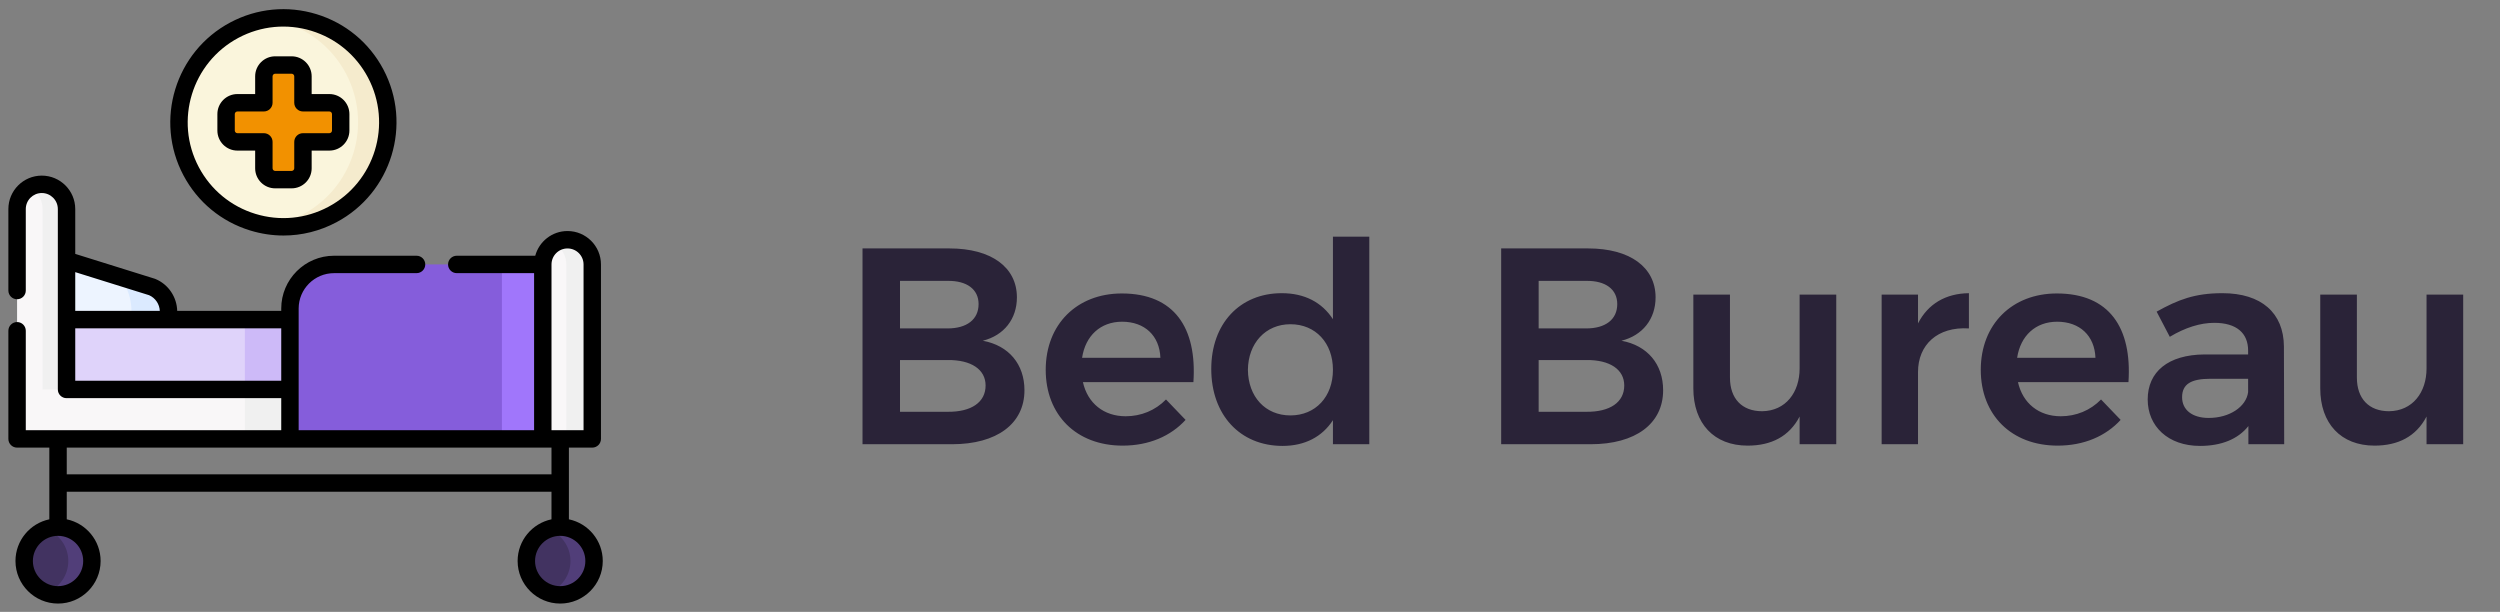 <svg width="143" height="35" viewBox="0 0 143 35" fill="none" xmlns="http://www.w3.org/2000/svg">
<rect x="0" y="0" width="143" height="35" fill="#808080" stroke="none"/>
<path d="M54.312 14.21H49.336V25.41H54.456C57.016 25.41 58.599 24.242 58.599 22.322C58.599 20.834 57.703 19.762 56.215 19.49C57.431 19.186 58.167 18.242 58.167 17.01C58.167 15.282 56.696 14.21 54.312 14.21ZM54.2 18.786H51.48V16.066H54.2C55.303 16.05 55.975 16.546 55.975 17.394C55.975 18.274 55.303 18.786 54.2 18.786ZM54.2 23.554H51.48V20.594H54.2C55.559 20.578 56.376 21.138 56.376 22.05C56.376 23.01 55.559 23.57 54.2 23.554ZM64.167 16.786C61.607 16.786 59.815 18.546 59.815 21.154C59.815 23.73 61.559 25.49 64.215 25.49C65.719 25.49 66.967 24.946 67.815 24.018L66.695 22.85C66.087 23.474 65.271 23.81 64.391 23.81C63.143 23.81 62.215 23.074 61.943 21.858H68.263C68.471 18.754 67.175 16.786 64.167 16.786ZM61.895 20.466C62.087 19.202 62.951 18.402 64.183 18.402C65.479 18.402 66.327 19.202 66.375 20.466H61.895ZM76.244 13.538V18.258C75.62 17.298 74.628 16.77 73.316 16.77C70.916 16.77 69.284 18.514 69.284 21.106C69.284 23.714 70.916 25.506 73.364 25.506C74.644 25.506 75.636 24.978 76.244 24.034V25.41H78.324V13.538H76.244ZM73.812 23.762C72.372 23.762 71.396 22.69 71.38 21.154C71.396 19.634 72.388 18.546 73.812 18.546C75.252 18.546 76.244 19.618 76.244 21.154C76.244 22.69 75.252 23.762 73.812 23.762ZM90.843 14.21H85.867V25.41H90.987C93.547 25.41 95.131 24.242 95.131 22.322C95.131 20.834 94.235 19.762 92.747 19.49C93.963 19.186 94.699 18.242 94.699 17.01C94.699 15.282 93.227 14.21 90.843 14.21ZM90.731 18.786H88.011V16.066H90.731C91.835 16.05 92.507 16.546 92.507 17.394C92.507 18.274 91.835 18.786 90.731 18.786ZM90.731 23.554H88.011V20.594H90.731C92.091 20.578 92.907 21.138 92.907 22.05C92.907 23.01 92.091 23.57 90.731 23.554ZM102.938 16.85V21.074C102.938 22.45 102.138 23.506 100.794 23.522C99.642 23.522 98.954 22.802 98.954 21.602V16.85H96.859V22.21C96.859 24.226 98.043 25.49 99.963 25.49C101.322 25.49 102.346 24.962 102.938 23.826V25.41H105.034V16.85H102.938ZM109.71 18.498V16.85H107.63V25.41H109.71V21.282C109.71 19.73 110.814 18.674 112.622 18.786V16.77C111.294 16.786 110.286 17.378 109.71 18.498ZM117.652 16.786C115.092 16.786 113.3 18.546 113.3 21.154C113.3 23.73 115.044 25.49 117.7 25.49C119.204 25.49 120.452 24.946 121.3 24.018L120.18 22.85C119.572 23.474 118.756 23.81 117.876 23.81C116.628 23.81 115.7 23.074 115.428 21.858H121.748C121.956 18.754 120.66 16.786 117.652 16.786ZM115.38 20.466C115.572 19.202 116.436 18.402 117.668 18.402C118.964 18.402 119.812 19.202 119.86 20.466H115.38ZM130.656 25.41L130.64 19.81C130.624 17.906 129.36 16.77 127.12 16.77C125.552 16.77 124.592 17.138 123.36 17.826L124.112 19.266C124.992 18.738 125.856 18.466 126.656 18.466C127.936 18.466 128.592 19.058 128.592 20.05V20.274H126.096C124.016 20.29 122.848 21.266 122.848 22.85C122.848 24.37 124 25.506 125.84 25.506C127.056 25.506 128.016 25.122 128.608 24.37V25.41H130.656ZM126.336 23.906C125.392 23.906 124.816 23.442 124.816 22.722C124.816 21.97 125.328 21.666 126.432 21.666H128.592V22.434C128.48 23.266 127.536 23.906 126.336 23.906ZM138.798 16.85V21.074C138.798 22.45 137.998 23.506 136.654 23.522C135.502 23.522 134.814 22.802 134.814 21.602V16.85H132.718V22.21C132.718 24.226 133.902 25.49 135.822 25.49C137.182 25.49 138.206 24.962 138.798 23.826V25.41H140.894V16.85H138.798Z" fill="#2A2338"/>
<g clip-path="url(#clip0_1303_12954)">
<path fill-rule="evenodd" clip-rule="evenodd" d="M8.7 16.417L3.806 14.889L3.143 19.583L9.57 18.28C9.805 17.539 9.432 16.72 8.7 16.417Z" fill="#EDF4FF"/>
<path fill-rule="evenodd" clip-rule="evenodd" d="M9.57 18.28C9.805 17.538 9.432 16.72 8.7 16.416L6.579 15.754C7.311 16.057 7.684 17.538 7.448 18.28H9.57Z" fill="#DBEAFF"/>
<path fill-rule="evenodd" clip-rule="evenodd" d="M16.585 18.281H12.416H5.327H3.806L2.61 21.457L3.806 23.472L16.585 22.277L17.682 20.116L16.585 18.281Z" fill="#DFD3FA"/>
<path fill-rule="evenodd" clip-rule="evenodd" d="M16.585 22.277H3.806V18.281V14.889V11.958C3.806 11.179 3.17 10.543 2.39 10.543C1.613 10.543 0.977 11.179 0.977 11.958V25.106H3.32H16.585L17.682 23.691L16.585 22.277Z" fill="#F9F7F8"/>
<path fill-rule="evenodd" clip-rule="evenodd" d="M31.048 22.276V15.125H19.108C17.721 15.125 16.585 16.26 16.585 17.647V18.28V22.276V25.105H31.048V22.276H31.048Z" fill="#855DDB"/>
<path fill-rule="evenodd" clip-rule="evenodd" d="M33.877 25.106V15.126C33.877 14.349 33.239 13.713 32.461 13.713C31.684 13.713 31.047 14.349 31.047 15.126L29.012 22.277L31.047 25.106H32.043H33.877Z" fill="#F9F7F8"/>
<path fill-rule="evenodd" clip-rule="evenodd" d="M14.006 18.281H16.585V22.277H14.006V18.281Z" fill="#CDBAF8"/>
<path fill-rule="evenodd" clip-rule="evenodd" d="M14.006 22.277H16.585V25.106H14.006V22.277Z" fill="#F0F0F0"/>
<path fill-rule="evenodd" clip-rule="evenodd" d="M31.048 22.276V18.28V15.125H28.71V18.28V22.276V25.105H31.048V22.276Z" fill="#A076FB"/>
<path fill-rule="evenodd" clip-rule="evenodd" d="M3.806 18.281V14.889V11.958C3.806 11.179 3.17 10.543 2.39 10.543C2.144 10.543 1.91 10.607 1.707 10.72C2.142 10.963 2.437 11.428 2.437 11.958V14.889V18.281V22.277H3.096H3.806V19.448V18.281H3.806Z" fill="#F0F0F0"/>
<path fill-rule="evenodd" clip-rule="evenodd" d="M19.012 12.272C21.926 10.725 23.033 7.109 21.485 4.196C20.68 2.677 19.307 1.647 17.768 1.231C16.764 0.96 15.688 0.949 14.649 1.231C14.227 1.346 13.811 1.508 13.408 1.722C10.496 3.269 9.387 6.885 10.935 9.799C12.482 12.713 16.098 13.819 19.012 12.272Z" fill="#FAF5DC"/>
<path fill-rule="evenodd" clip-rule="evenodd" d="M19.488 6.525C19.488 6.169 19.196 5.878 18.84 5.878H17.329V4.366C17.329 4.01 17.037 3.719 16.681 3.719H15.738C15.383 3.719 15.093 4.01 15.093 4.366V5.878H13.579C13.223 5.878 12.932 6.169 12.932 6.525V7.468C12.932 7.824 13.223 8.116 13.579 8.116H15.093V9.627C15.093 9.983 15.383 10.274 15.738 10.274H16.681C17.037 10.274 17.329 9.983 17.329 9.627V8.116H18.84C19.196 8.116 19.488 7.824 19.488 7.468V6.525Z" fill="#F29100"/>
<path fill-rule="evenodd" clip-rule="evenodd" d="M19.012 12.273C21.925 10.726 23.032 7.11 21.485 4.196C20.679 2.677 19.307 1.648 17.767 1.232C16.99 1.021 16.169 0.966 15.354 1.085C15.595 1.119 15.832 1.168 16.066 1.232C17.605 1.648 18.976 2.677 19.783 4.196C21.331 7.11 20.224 10.726 17.31 12.273C16.683 12.606 16.026 12.815 15.363 12.911C16.574 13.086 17.848 12.89 19.012 12.273Z" fill="#F5EBCD"/>
<path fill-rule="evenodd" clip-rule="evenodd" d="M5.257 32.089C5.257 31.02 4.39 30.152 3.32 30.152C2.249 30.152 1.383 31.02 1.383 32.089C1.383 33.158 2.249 34.026 3.32 34.026C4.39 34.026 5.257 33.158 5.257 32.089Z" fill="#423361"/>
<path fill-rule="evenodd" clip-rule="evenodd" d="M33.98 32.082C33.975 31.014 33.109 30.152 32.043 30.152C30.972 30.152 30.106 31.02 30.106 32.089C30.106 33.158 30.972 34.026 32.043 34.026C33.109 34.026 33.975 33.164 33.98 32.099V32.089V32.082Z" fill="#423361"/>
<path fill-rule="evenodd" clip-rule="evenodd" d="M33.98 32.082C33.975 31.014 33.109 30.152 32.043 30.152C31.806 30.152 31.578 30.196 31.368 30.273C32.102 30.546 32.627 31.252 32.631 32.082V32.089V32.099C32.627 32.927 32.102 33.633 31.368 33.906C31.578 33.984 31.806 34.026 32.043 34.026C33.109 34.026 33.975 33.164 33.98 32.099V32.089V32.082Z" fill="#513E79"/>
<path fill-rule="evenodd" clip-rule="evenodd" d="M3.32 34.026C4.389 34.026 5.257 33.158 5.257 32.089C5.257 31.02 4.389 30.152 3.32 30.152C3.083 30.152 2.855 30.196 2.645 30.273C3.382 30.548 3.908 31.257 3.908 32.089C3.908 32.921 3.382 33.633 2.645 33.906C2.855 33.985 3.083 34.026 3.32 34.026Z" fill="#513E79"/>
<path fill-rule="evenodd" clip-rule="evenodd" d="M33.877 25.106V15.126C33.877 14.349 33.239 13.713 32.461 13.713C32.19 13.713 31.936 13.79 31.72 13.924C32.124 14.174 32.394 14.62 32.394 15.127V25.106H33.877V25.106Z" fill="#F0F0F0"/>
<path d="M14.315 13.185C14.941 13.377 15.581 13.472 16.218 13.472C17.262 13.472 18.297 13.216 19.245 12.712C22.397 11.039 23.599 7.114 21.925 3.962C21.114 2.436 19.758 1.316 18.105 0.81C16.452 0.304 14.701 0.472 13.174 1.283L13.174 1.283C10.024 2.957 8.821 6.882 10.495 10.033C11.305 11.559 12.662 12.679 14.315 13.185ZM13.642 2.162L13.642 2.162C14.934 1.476 16.415 1.335 17.813 1.763C19.212 2.191 20.36 3.138 21.045 4.429C22.462 7.096 21.444 10.417 18.778 11.833C17.486 12.519 16.005 12.661 14.607 12.233C13.208 11.804 12.06 10.857 11.374 9.566C9.959 6.9 10.976 3.579 13.642 2.162Z" fill="black"/>
<path d="M13.579 8.614H14.595V9.627C14.595 10.259 15.108 10.773 15.738 10.773H16.681C17.313 10.773 17.827 10.259 17.827 9.627V8.614H18.84C19.472 8.614 19.986 8.1 19.986 7.468V6.525C19.986 5.893 19.472 5.38 18.84 5.38H17.827V4.366C17.827 3.735 17.313 3.221 16.681 3.221H15.738C15.108 3.221 14.595 3.735 14.595 4.366V5.38H13.579C12.948 5.38 12.434 5.893 12.434 6.525V7.468C12.434 8.1 12.948 8.614 13.579 8.614ZM13.43 6.525C13.43 6.444 13.498 6.376 13.579 6.376H15.093C15.368 6.376 15.591 6.153 15.591 5.878V4.366C15.591 4.285 15.658 4.217 15.738 4.217H16.681C16.762 4.217 16.831 4.285 16.831 4.366V5.878C16.831 6.153 17.054 6.376 17.329 6.376H18.84C18.922 6.376 18.99 6.444 18.99 6.525V7.468C18.99 7.549 18.922 7.618 18.84 7.618H17.329C17.054 7.618 16.831 7.841 16.831 8.116V9.627C16.831 9.708 16.762 9.777 16.681 9.777H15.738C15.658 9.777 15.591 9.708 15.591 9.627V8.116C15.591 7.841 15.368 7.618 15.093 7.618H13.579C13.498 7.618 13.43 7.549 13.43 7.468V6.525Z" fill="black"/>
<path d="M32.541 29.705V25.604H33.877C34.152 25.604 34.375 25.381 34.375 25.106V15.126C34.375 14.072 33.517 13.215 32.461 13.215C31.579 13.215 30.836 13.815 30.616 14.628H26.127C25.852 14.628 25.629 14.851 25.629 15.126C25.629 15.401 25.852 15.624 26.127 15.624H30.55V24.608H17.083V22.277V17.648C17.083 16.532 17.991 15.624 19.108 15.624H23.827C24.102 15.624 24.325 15.401 24.325 15.126C24.325 14.851 24.102 14.628 23.827 14.628H19.108C17.442 14.628 16.087 15.983 16.087 17.648V17.783H10.136C10.117 17.003 9.643 16.269 8.89 15.957C8.877 15.952 8.863 15.947 8.848 15.942L4.304 14.523V11.958C4.304 10.903 3.445 10.045 2.39 10.045C1.336 10.045 0.479 10.903 0.479 11.958V16.619C0.479 16.894 0.702 17.117 0.977 17.117C1.252 17.117 1.475 16.894 1.475 16.619V11.958C1.475 11.452 1.885 11.041 2.39 11.041C2.896 11.041 3.308 11.452 3.308 11.958V22.277C3.308 22.552 3.531 22.775 3.806 22.775H16.087V24.608H1.475V18.919C1.475 18.644 1.252 18.421 0.977 18.421C0.702 18.421 0.479 18.644 0.479 18.919V25.106C0.479 25.381 0.702 25.604 0.977 25.604H2.822V29.705C1.718 29.936 0.885 30.917 0.885 32.089C0.885 33.431 1.978 34.524 3.32 34.524C4.663 34.524 5.755 33.431 5.755 32.089C5.755 30.917 4.923 29.936 3.818 29.705V28.126H31.545V29.705C30.441 29.936 29.608 30.917 29.608 32.089C29.608 33.431 30.701 34.524 32.043 34.524C33.386 34.524 34.478 33.431 34.478 32.089C34.478 30.917 33.646 29.936 32.541 29.705ZM32.461 14.211C32.967 14.211 33.379 14.621 33.379 15.126V24.608H31.546V15.126C31.546 14.621 31.956 14.211 32.461 14.211ZM8.528 16.885C8.893 17.045 9.124 17.402 9.141 17.783H4.304V15.566L8.528 16.885ZM4.304 21.779V18.779H9.57H16.087V21.779H4.304ZM4.759 32.089C4.759 32.882 4.114 33.528 3.32 33.528C2.527 33.528 1.881 32.882 1.881 32.089C1.881 31.295 2.527 30.65 3.32 30.65C4.114 30.65 4.759 31.296 4.759 32.089ZM3.818 27.13V25.604H16.585H31.545V27.13H3.818ZM32.044 33.528C31.25 33.528 30.605 32.882 30.605 32.089C30.605 31.296 31.25 30.65 32.044 30.65C32.837 30.65 33.482 31.296 33.482 32.089C33.482 32.882 32.837 33.528 32.044 33.528Z" fill="black"/>
</g>
<defs>
<clipPath id="clip0_1303_12954">
<rect width="34" height="34" fill="white" transform="translate(0.479 0.523)"/>
</clipPath>
</defs>
</svg>
